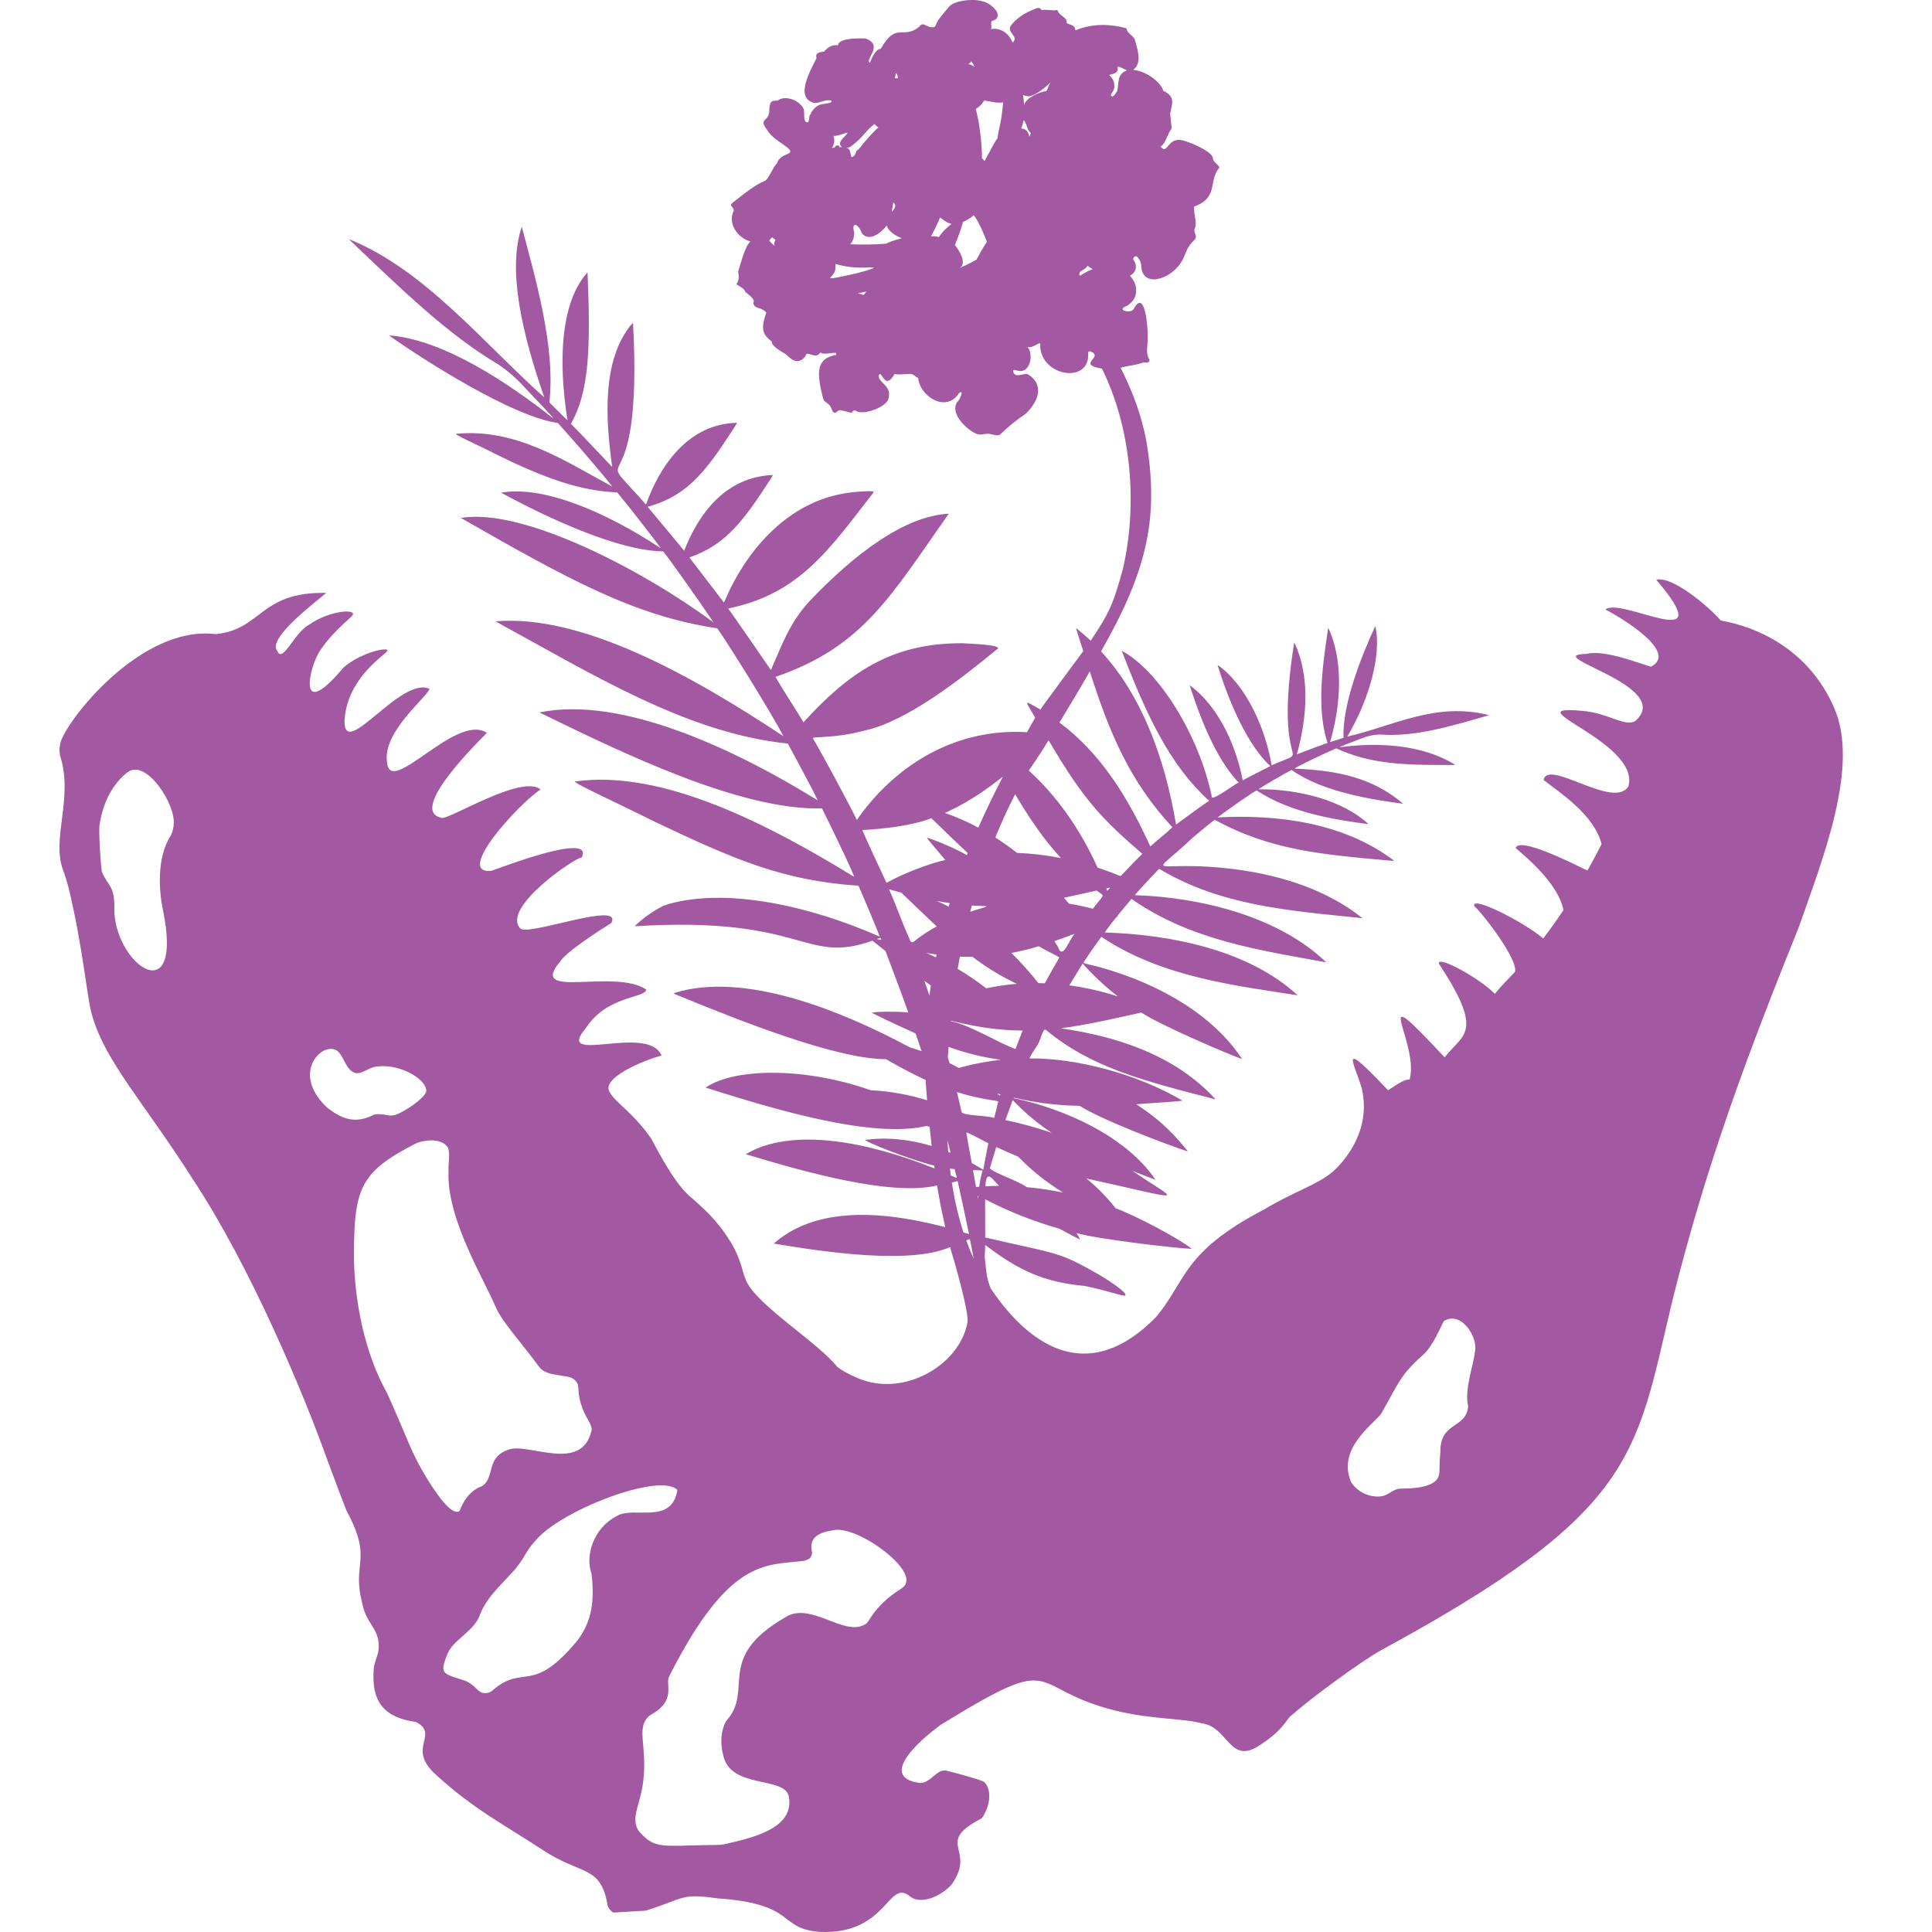 <svg width="65" height="65" viewBox="0 0 65 65" fill="none" xmlns="http://www.w3.org/2000/svg">
<path d="M61.695 23.784C60.828 21.823 59.097 21.088 57.895 20.876C57.454 20.375 56.261 19.373 55.722 19.503C57.948 22.114 54.535 20.057 54.013 20.508C54.075 20.526 56.59 21.886 55.546 22.431C55.077 22.295 53.98 21.851 53.369 21.999C51.746 22.049 56.377 23.069 55.014 24.259C54.652 24.464 54.12 23.988 53.232 23.916C50.815 23.693 55.211 24.962 54.784 26.459C54.292 27.25 52.081 25.513 51.931 26.241C52.478 26.668 53.629 27.404 53.884 28.397C53.739 28.683 53.581 28.981 53.409 29.288C52.897 29.044 51.112 28.137 50.993 28.532C51.459 28.925 52.436 29.774 52.6 30.619C52.388 30.938 52.162 31.258 51.921 31.572C51.193 30.97 49.462 30.112 49.603 30.49C49.831 30.665 51.071 32.258 50.973 32.693C50.708 32.976 50.504 33.171 50.294 33.436C49.749 32.889 48.362 32.138 48.408 32.417C49.963 34.783 49.217 34.777 48.603 35.574C45.934 32.707 47.768 35.05 47.426 36.321C47.26 36.309 47.073 36.439 46.699 36.681C44.946 34.823 45.594 35.81 45.82 36.638C46.145 38.077 45.185 39.116 44.836 39.424C44.284 39.884 43.584 40.06 42.521 40.696C39.762 42.138 39.928 43.076 38.894 44.31C36.69 46.56 34.724 45.414 33.331 43.349C33.17 42.95 33.184 42.725 33.129 42.279C33.137 42.157 33.143 42.057 33.145 41.883C34.268 42.742 35.124 43.141 36.495 43.264C37.3 43.425 37.858 43.654 37.864 43.574C37.909 43.49 37.41 43.145 36.974 42.883C35.592 42.097 35.669 42.217 33.148 41.634C33.148 41.307 33.139 40.905 33.143 40.348C33.94 40.762 34.778 41.094 35.644 41.339C36.005 41.536 36.338 41.71 36.336 41.697C36.303 41.623 36.263 41.552 36.215 41.485C36.987 41.704 39.724 42.014 40.098 42.015C39.687 41.685 38.21 40.891 37.536 40.654C37.247 40.284 36.917 39.946 36.551 39.649C40.071 40.426 39.683 40.471 38.102 39.395C38.509 39.555 38.871 39.695 38.873 39.69C37.915 38.26 35.852 37.307 34.102 36.947C34.103 36.94 34.105 36.934 34.108 36.929C34.833 37.101 35.576 37.194 36.323 37.205C37.06 37.675 39.245 38.505 39.952 38.736C39.996 38.762 39.814 38.544 39.637 38.346C39.147 37.806 38.765 37.505 38.226 37.15C38.946 37.1 39.856 37.044 39.775 37.024C38.283 36.145 36.238 35.591 34.634 35.61C34.786 35.265 34.916 35.258 35.057 34.788L35.127 34.65L35.182 34.645C36.692 35.899 38.393 36.341 40.755 36.951C40.854 36.972 40.895 37.001 40.882 36.968C39.503 35.474 37.533 34.863 35.683 34.595C36.512 34.496 37.562 34.253 38.4 34.066C39.085 34.518 41.335 35.47 41.791 35.634C40.846 34.191 39.093 33.136 37.078 32.561C36.847 32.488 36.547 32.442 36.451 32.395C36.446 32.368 36.902 31.726 37.052 31.516C39.092 32.89 41.642 33.168 43.658 33.486C42.028 31.98 39.447 31.444 37.18 31.373C37.166 31.361 37.319 31.152 37.554 30.862C37.594 30.843 37.615 30.83 37.613 30.826C37.606 30.821 37.599 30.818 37.591 30.816C37.699 30.681 37.95 30.383 38.068 30.243C40.065 31.641 42.397 31.97 44.621 32.377C43.03 30.841 40.407 30.187 38.182 30.117L38.221 30.067C38.334 29.932 38.789 29.442 38.997 29.229C41.064 30.468 43.326 30.635 45.837 30.89C44.741 30.012 43.263 29.462 41.51 29.24C38.731 28.893 38.557 29.674 40.137 28.175C40.472 27.9 40.855 27.564 40.88 27.587C42.773 28.617 44.494 28.751 46.807 28.958C46.883 28.958 46.928 28.986 46.873 28.935C45.182 27.666 42.966 27.397 40.965 27.5C41.335 27.218 42.246 26.585 42.281 26.595C43.446 27.368 45.009 27.59 46.044 27.728C45.201 26.942 43.723 26.542 42.338 26.554C42.522 26.427 43.213 26.029 43.455 25.904C44.505 26.654 46.199 26.907 47.206 27.041C46.196 26.172 45.006 25.919 43.584 25.861C43.558 25.861 43.557 25.849 43.654 25.796C43.987 25.621 44.636 25.313 44.957 25.178C46.018 25.663 47.034 25.743 48.613 25.737C48.829 25.734 48.988 25.744 48.947 25.725C47.84 25.036 46.322 24.969 45.078 25.141C45.077 25.141 45.076 25.141 45.075 25.141C45.075 25.141 45.074 25.141 45.073 25.141C45.063 25.126 45.45 24.977 45.818 24.839C46.013 24.759 46.222 24.716 46.433 24.712C47.604 24.8 48.802 24.437 50.1 24.062C48.306 23.602 46.883 24.425 45.328 24.781C46.033 23.601 46.5 22.039 46.27 21.063C45.784 22.112 45.157 23.721 45.201 24.822C45.112 24.849 44.794 24.956 44.749 24.966C45.147 23.616 45.175 22.145 44.687 21.12C44.407 22.893 44.353 24.033 44.664 24.995C44.455 25.065 44.158 25.178 43.631 25.379C43.987 24.112 44.072 22.713 43.542 21.611C42.808 26.26 44.293 25.068 42.782 25.749C42.592 24.576 41.948 23.052 40.963 22.371L40.989 22.458C41.397 23.752 42.018 25.119 42.74 25.775C42.557 25.862 41.996 26.156 41.809 26.252C41.586 25.087 41.002 23.769 40.027 23.054L40.053 23.142C40.513 24.557 41.034 25.658 41.676 26.332C41.522 26.378 40.704 27.031 40.765 26.774C40.331 24.715 38.977 22.553 37.74 21.894C38.6 24.14 39.391 25.779 40.681 26.942C40.579 26.996 39.723 27.626 39.567 27.741C39.173 25.407 38.378 23.366 37.043 21.914C38.623 19.157 38.987 17.388 38.572 14.862C38.401 13.959 38.13 13.232 37.702 12.371C37.713 12.371 37.724 12.367 37.736 12.365C37.974 12.296 38.208 12.292 38.45 12.198C38.572 12.182 38.641 12.244 38.679 12.113C38.521 11.883 38.629 11.61 38.614 11.283C38.618 11.036 38.525 9.685 38.143 10.393C38.058 10.551 37.639 10.457 37.811 10.34C38.331 10.122 38.32 9.588 38.013 9.274C38.234 9.164 38.278 8.922 38.126 8.731C38.122 8.657 38.214 8.554 38.294 8.68C38.369 8.793 38.371 8.789 38.395 8.929C38.419 9.705 39.352 9.404 39.712 8.864C39.947 8.521 39.844 8.393 40.205 8.053C40.291 7.908 40.161 7.871 40.186 7.712C40.297 7.512 40.153 7.226 40.176 6.949C41.007 6.653 40.651 6.075 41.015 5.654C41.059 5.567 40.804 5.473 40.805 5.311C40.776 5.125 40.235 4.858 39.869 4.746C39.263 4.535 39.303 5.248 39.048 4.934C39.219 4.826 39.29 4.473 39.42 4.322C39.405 4.18 39.387 4.009 39.368 3.824C39.431 3.489 39.563 3.256 39.135 3.052C39.06 2.765 38.55 2.378 38.121 2.352C38.435 2.123 38.273 1.682 38.182 1.333C38.11 1.175 37.926 1.135 37.895 0.949C37.392 0.818 36.787 0.767 36.182 1.021C36.161 0.825 36.021 0.85 35.886 0.777C35.925 0.571 35.628 0.546 35.576 0.334C35.432 0.375 35.208 0.306 35.039 0.339C35.008 0.295 34.995 0.245 34.873 0.278C34.48 0.421 34.175 0.627 34 0.875C33.871 1.114 34.302 1.227 34.066 1.431C33.937 1.094 33.626 0.919 33.33 0.98C33.405 0.922 33.282 0.705 33.401 0.698C33.833 0.549 33.337 0.088 33.041 0.042C32.734 -0.057 32.025 0.017 31.887 0.281C31.768 0.413 31.64 0.579 31.562 0.68C31.554 0.697 31.5 0.803 31.452 0.904C31.175 0.986 31.079 0.675 30.922 0.904C30.373 1.347 30.155 0.714 29.632 1.643L29.616 1.646C29.454 1.65 29.296 2.017 29.274 2.115C29.053 2.038 29.767 1.51 29.11 1.293C29.017 1.296 28.215 1.25 28.192 1.524C28.015 1.488 27.831 1.602 27.729 1.732C27.636 1.76 27.408 1.743 27.472 1.95C27.315 2.295 26.698 3.297 27.394 3.463C27.584 3.479 27.734 3.339 27.964 3.38C28.044 3.489 27.718 3.472 27.571 3.529C27.45 3.562 27.3 3.747 27.282 3.815C27.277 3.824 27.274 3.832 27.27 3.841C27.206 3.903 27.241 4.021 27.188 4.111C26.997 4.167 27.082 3.729 27.037 3.666C26.9 3.367 26.41 3.186 26.16 3.386C25.953 3.379 25.882 3.401 25.88 3.779C25.83 4.112 25.508 3.979 25.825 4.396C26.049 4.778 26.841 5.041 26.506 5.175C26.355 5.239 26.193 5.31 26.134 5.507C26.019 5.607 25.869 5.996 25.743 6.082C25.411 6.206 25.021 6.53 24.632 6.833C24.525 6.934 24.672 6.935 24.689 7.081C24.477 7.508 24.791 7.982 25.229 8.119L25.249 8.127C25.072 8.251 24.902 8.932 24.832 9.145C24.853 9.225 24.883 9.435 24.774 9.562C24.842 9.617 25.039 9.693 25.076 9.821C25.595 10.223 25.199 10.096 25.418 10.324C25.553 10.379 25.633 10.375 25.782 10.512C25.62 11 25.602 11.223 25.965 11.488C25.942 11.635 26.306 11.838 26.4 11.895C26.552 11.99 26.638 12.174 26.883 12.142C27.029 12.093 27.073 12.024 27.137 11.908C27.249 11.87 27.468 12.078 27.602 11.855C27.723 11.986 28.23 11.767 28.119 11.942C27.445 12.063 27.477 12.557 27.687 13.384C27.739 13.595 27.895 13.496 27.996 13.805C28.103 14.015 28.18 13.755 28.291 13.805C28.42 13.826 28.595 13.881 28.654 13.889C28.685 13.872 28.686 13.788 28.787 13.816C29.022 14.001 29.891 13.685 29.899 13.371C29.999 12.977 29.55 12.878 29.562 12.633C29.669 12.386 29.745 13.198 30.101 12.576C30.176 12.62 30.48 12.584 30.625 12.578C30.768 12.595 30.805 12.696 30.89 12.715C30.945 13.332 31.825 13.902 32.26 13.234C32.448 13.066 32.307 13.448 32.193 13.54C31.942 13.965 32.638 14.545 32.89 14.606C33.044 14.65 33.102 14.572 33.307 14.6C33.472 14.633 33.572 14.687 33.67 14.6C33.925 14.349 34.205 14.124 34.504 13.926C34.984 13.47 35.113 12.908 34.582 12.594C34.45 12.527 34.155 12.757 34.085 12.495C34.085 12.435 34.13 12.438 34.197 12.46C34.691 12.628 34.78 11.855 34.562 11.673C34.803 11.745 35.041 11.37 34.996 11.669C35.073 12.698 36.686 12.903 36.609 11.882C36.617 11.838 36.606 11.815 36.687 11.82C37.173 12.028 36.184 12.245 37.074 12.403C38.096 14.469 38.267 17.055 37.775 19.153C37.434 20.423 37.26 20.698 36.696 21.557C36.584 21.447 36.175 21.092 36.205 21.141C36.202 21.145 36.31 21.486 36.445 21.906C36.273 22.141 36.085 22.39 35.881 22.669C35.499 23.193 35.204 23.576 35.004 23.872C34.402 23.533 34.477 23.53 34.828 24.147C34.759 24.262 34.716 24.344 34.553 24.634C32.241 24.494 30.238 25.64 28.908 27.471L28.83 27.587C28.502 26.925 27.631 25.312 27.368 24.872C27.349 24.838 27.339 24.82 27.418 24.811C28.19 24.771 28.567 24.718 29.137 24.566C30.516 24.26 32.356 22.824 33.514 21.867C33.859 21.697 32.722 21.663 32.387 21.641C29.985 21.628 28.551 22.637 27.032 24.301C26.783 23.873 26.297 23.152 26.093 22.773C29.034 21.756 29.944 20.089 31.92 17.282C30.415 17.365 28.739 18.648 27.233 20.228C26.553 20.971 26.306 21.704 25.937 22.544C25.73 22.248 24.627 20.632 24.494 20.472C26.888 19.991 27.898 18.487 29.358 16.608C29.384 16.564 29.402 16.549 29.389 16.539C29.289 16.5 28.59 16.553 28.304 16.62C26.395 16.981 25.068 18.614 24.402 20.172C24.39 20.206 24.373 20.238 24.353 20.268C24.136 19.99 23.411 19.034 23.193 18.755C24.42 18.327 25.004 17.545 25.954 16.072L26.003 15.98C24.418 16.046 23.511 17.266 23.018 18.528C22.777 18.239 22.032 17.336 21.787 17.049C23.23 16.664 23.853 15.686 24.747 14.316L24.797 14.223L24.653 14.231C23.087 14.342 22.174 15.735 21.734 16.975C19.675 14.645 21.659 17.57 21.298 10.861L21.191 10.977C20.299 12.137 20.346 13.932 20.597 15.711C19.888 14.962 19.482 14.534 19.207 14.258C19.826 13.177 19.873 11.704 19.767 9.163C18.876 10.144 18.767 12.087 19.093 14.142C19.058 14.113 18.592 13.646 18.482 13.538C18.703 11.644 17.968 9.211 17.555 7.626C17.058 9.097 17.579 11.253 18.311 13.369C16.244 11.526 14.284 9.066 11.733 8.043C13.45 9.679 15.047 11.249 16.773 12.265C17.081 12.475 17.364 12.721 17.615 12.996C18.11 13.514 18.631 14.065 18.613 14.076C17.105 12.886 14.909 11.414 13.083 11.283C14.286 12.132 17.238 14.017 18.77 14.232C19.272 14.795 20.028 15.65 20.604 16.373C18.967 15.483 17.347 14.406 15.361 14.594C15.184 14.581 16.06 14.96 16.642 15.261C18.304 16.084 19.526 16.521 20.765 16.565C21.094 16.959 21.999 18.115 22.231 18.445C20.376 17.217 18.27 16.324 16.859 16.576C18.51 17.473 20.829 18.532 22.306 18.55C22.362 18.577 23.537 20.239 24.011 20.945C21.722 19.243 17.626 17.068 15.506 17.425C19.192 19.535 21.359 20.72 24.132 21.14C24.53 21.698 26.006 24.075 26.355 24.767C23.201 22.679 19.551 20.659 16.668 20.904C19.962 22.703 23.139 24.676 26.506 25.016C26.804 25.565 27.343 26.567 27.513 26.928C24.809 25.256 20.945 23.393 18.147 23.969C20.901 25.313 24.914 27.276 27.655 27.197C27.952 27.788 28.807 29.564 28.726 29.494C25.872 27.745 22.293 25.877 19.356 26.291C19.103 26.256 21.002 27.129 22.007 27.637C24.77 28.95 26.37 29.629 28.883 29.799C29.084 30.256 29.637 31.567 29.59 31.508C27.168 30.449 24.744 29.986 22.976 30.305C22.523 30.385 22.299 30.485 22.298 30.486C21.95 30.663 21.63 30.892 21.35 31.163C27.115 30.805 27.027 32.474 29.353 31.649C29.447 31.725 29.608 31.853 29.792 31.999C30.035 32.642 30.328 33.418 30.56 34.067C30.278 34.026 29.5 34.03 29.34 34.069C29.317 34.082 30.128 34.465 30.805 34.769L31.006 35.366C30.871 35.318 30.739 35.274 30.608 35.235C28.267 33.98 25.042 32.687 22.716 33.399C22.625 33.437 22.703 33.437 22.731 33.457C24.896 34.346 28.126 35.632 29.807 35.635C30.23 35.879 30.75 36.156 31.142 36.334C31.154 36.538 31.171 36.771 31.191 37.017C30.575 36.825 29.936 36.711 29.291 36.679C27.137 35.918 24.747 35.907 23.738 36.591C26.201 37.371 29.348 38.301 31.172 37.883L31.275 37.908C31.294 38.094 31.319 38.311 31.346 38.555C30.587 38.326 29.797 38.249 29.096 38.355C29.547 38.617 31.05 39.138 31.43 39.215C31.435 39.247 31.44 39.279 31.444 39.312C29.204 38.415 26.651 37.906 25.088 38.832C27.013 39.41 29.947 40.253 31.527 39.885C31.63 40.48 31.627 40.494 31.803 41.287C29.299 40.632 27.315 40.714 26.032 41.838C27.756 42.13 30.627 42.547 31.963 41.957C32.081 42.331 32.635 44.237 32.545 44.513C32.272 45.95 30.35 47.059 28.795 46.337C28.537 46.221 28.341 46.127 28.155 45.973C27.523 45.172 25.46 43.905 25.107 43.095C24.952 42.738 24.941 42.39 24.595 41.806C24.076 40.968 23.642 40.649 23.29 40.316C22.768 39.928 22.199 38.853 21.92 38.325C21.358 37.485 20.678 37.069 20.527 36.764C20.16 36.276 21.703 35.656 22.258 35.513C21.794 34.425 18.627 35.871 19.706 34.595C20.431 33.479 21.703 33.594 21.743 33.292C20.668 32.571 17.772 33.648 18.828 32.371C19.045 32.021 20.14 31.322 20.567 31.052C20.98 30.284 17.743 31.514 17.506 31.235C16.85 30.549 19.368 28.836 19.571 28.849C20.018 27.942 16.638 29.274 16.525 29.3C15.276 29.409 17.48 27.015 18.186 26.562C17.559 26.023 15.032 27.634 14.847 27.513C13.673 27.262 16.285 24.77 16.38 24.655C15.34 23.97 13.113 26.858 13.022 25.641C12.862 24.636 14.335 23.487 14.453 23.178C13.49 22.723 11.563 25.616 11.591 24.245C11.664 22.9 12.805 22.133 13.001 21.936C13.245 21.723 12.199 21.901 11.562 22.453C9.939 24.389 10.413 22.385 10.781 21.87C11.267 21.163 11.83 20.785 11.873 20.679C11.953 20.483 11.07 20.544 10.404 21.015C9.902 21.277 9.51 22.328 9.334 21.909C8.924 21.472 10.88 20.064 10.971 19.948C8.736 19.901 8.813 21.187 7.254 21.334C4.714 21.023 2.196 24.291 2.029 25.005C2.002 25.162 1.985 25.209 2.019 25.414C2.485 26.856 1.71 28.223 2.131 29.296C2.195 29.471 2.251 29.648 2.297 29.828C2.8 31.876 2.94 33.714 3.107 34.188C3.556 35.736 4.838 37.083 6.501 39.695C8.43 42.619 10.197 46.846 10.987 49.048C11.265 49.791 11.487 50.4 11.661 50.829C12.564 52.514 11.822 52.541 12.186 53.932C12.307 54.583 12.678 54.737 12.736 55.252C12.775 55.63 12.633 55.783 12.577 56.104C12.472 57.295 12.958 57.789 13.991 57.933C14.813 58.361 13.65 58.793 14.661 59.704C15.954 60.893 17.074 61.452 18.255 62.239C19.58 63.109 20.217 62.742 20.444 64.113C20.479 64.211 20.546 64.293 20.634 64.347L21.716 64.282C23.048 63.874 22.872 63.687 24.14 63.869C26.845 64.052 26.144 64.895 27.592 64.997C29.881 65.092 29.876 63.154 30.631 63.816C30.727 63.884 30.841 63.92 30.958 63.92C31.303 63.929 31.721 63.725 32.008 63.412C32.887 62.194 31.392 62.027 33.029 61.175C33.284 60.828 33.394 60.277 33.136 59.975C33.113 59.954 33.088 59.937 33.06 59.925C32.89 59.85 31.811 59.547 31.793 59.568C31.522 59.534 31.288 59.988 30.965 59.988C29.433 59.796 31.117 58.406 31.672 58.016C35.765 55.5 34.469 56.795 37.537 57.554C38.77 57.855 39.765 57.8 40.459 57.984C41.305 58.115 41.367 59.305 42.28 58.78C43.207 58.215 43.277 57.818 43.465 57.701C44.11 57.126 45.793 55.894 46.451 55.528C55.024 50.876 55.022 49.016 56.237 43.873C57.414 39.096 58.888 35.243 60.522 31.185C61.332 28.866 62.582 25.753 61.695 23.784ZM26.052 8.239C26.057 8.253 26.063 8.267 26.071 8.28C26.007 8.229 25.948 8.173 25.895 8.111L25.883 8.099C25.904 8.05 25.941 8.01 25.988 7.985C25.998 7.995 26.007 8.005 26.018 8.014L26.087 8.071C26.064 8.13 26.033 8.177 26.052 8.239ZM30.13 2.451C30.186 2.479 30.281 2.697 30.108 2.621C30.114 2.565 30.144 2.548 30.13 2.451ZM30.053 6.808C30.171 6.895 30.116 7.007 30.004 7.129C30.016 7.046 30.033 6.939 30.053 6.808ZM28.8 4.788C29.065 4.562 29.149 4.381 29.419 4.174C29.456 4.21 29.5 4.249 29.551 4.294C29.451 4.353 29.045 4.811 28.882 5.033C28.794 5.047 28.819 5.137 28.745 5.229C28.54 5.427 28.704 4.998 28.472 4.974C28.624 4.944 28.584 4.969 28.798 4.788H28.8ZM27.998 4.963C28.036 4.905 28.059 4.84 28.066 4.771C28.073 4.703 28.064 4.634 28.04 4.57C28.164 4.598 28.512 4.433 28.518 4.471C28.432 4.614 28.128 4.787 28.327 4.951C28.3 4.951 28.272 4.951 28.244 4.951C28.245 4.941 28.243 4.931 28.238 4.923C28.215 4.879 28.116 4.871 28.081 4.966C28.049 4.97 28.017 4.975 27.986 4.979C27.988 4.974 27.993 4.968 27.996 4.963H27.998ZM29.059 9.927C29.009 9.909 28.962 9.895 28.922 9.883L28.867 9.861C28.961 9.848 29.056 9.831 29.152 9.808C29.117 9.844 29.085 9.884 29.057 9.927H29.059ZM28.535 9.258C28.204 9.329 28.038 9.365 27.989 9.361C27.966 9.359 27.944 9.358 27.921 9.358C28.142 9.112 28.097 9.113 28.11 8.88C28.608 9.026 28.955 9.008 29.34 8.997C29.601 8.994 28.86 9.193 28.535 9.258ZM30.241 8.043C30.092 8.08 29.947 8.132 29.808 8.199C29.407 8.23 29.005 8.236 28.603 8.217C28.699 8.137 28.78 7.872 28.717 7.735C28.673 7.421 28.924 7.599 28.982 7.827C29.199 8.133 29.573 7.912 29.843 7.582C29.84 7.724 30.08 7.923 30.341 8.015C30.302 8.024 30.268 8.034 30.241 8.043ZM32.592 2.148C32.628 2.131 32.657 2.101 32.672 2.065C32.723 2.116 32.762 2.179 32.784 2.249C32.721 2.2 32.647 2.168 32.568 2.154C32.577 2.153 32.585 2.151 32.592 2.148ZM32.445 2.142C32.464 2.14 32.484 2.141 32.502 2.146C32.477 2.145 32.451 2.145 32.425 2.146C32.431 2.144 32.438 2.143 32.445 2.142ZM31.679 7.853C31.643 7.897 31.613 7.94 31.587 7.977C31.501 7.953 31.412 7.943 31.323 7.948C31.436 7.742 31.538 7.531 31.629 7.315C31.709 7.37 31.85 7.507 32.013 7.529C31.94 7.606 31.842 7.649 31.679 7.853ZM32.183 9.064C32.196 9.055 32.209 9.049 32.224 9.045L32.183 9.064ZM32.995 8.475C32.947 8.562 32.898 8.65 32.851 8.737C32.666 8.841 32.475 8.935 32.28 9.018C32.55 8.87 32.277 8.431 32.126 8.242C32.232 7.988 32.325 7.73 32.402 7.466C32.533 7.409 32.656 7.332 32.764 7.239C32.958 7.509 33.107 7.883 33.204 8.138C33.128 8.246 33.058 8.359 32.995 8.475ZM33.711 3.803C33.648 4.29 33.615 4.244 33.557 4.665C33.525 4.665 33.287 5.115 33.124 5.418C33.097 5.383 33.068 5.351 33.036 5.322C33.046 4.956 32.962 4.125 32.828 3.667C32.961 3.577 32.986 3.565 33.11 3.386C33.304 3.399 33.508 3.479 33.75 3.447C33.741 3.546 33.729 3.664 33.711 3.803ZM34.633 4.6C34.601 4.454 34.539 4.335 34.357 4.322C34.394 4.233 34.421 4.14 34.437 4.045C34.55 4.133 34.537 4.369 34.68 4.475C34.664 4.52 34.648 4.562 34.633 4.6ZM35.211 3.06C34.982 3.086 34.483 3.305 34.452 3.55C34.452 3.547 34.452 3.544 34.452 3.541C34.451 3.425 34.438 3.31 34.414 3.197C34.483 3.225 34.557 3.24 34.632 3.241C34.862 3.197 35.183 2.935 35.339 2.774C35.299 2.848 35.258 2.944 35.211 3.06ZM36.32 9.266C36.262 9.095 36.538 9.087 36.586 8.936C36.641 8.981 36.7 9.022 36.762 9.059C36.499 9.139 36.362 9.297 36.32 9.263V9.266ZM37.589 3.054C37.562 3.089 37.523 3.198 37.425 3.249C37.296 3.216 37.455 3.118 37.49 2.954C37.498 2.743 37.455 2.666 37.313 2.517C37.921 2.43 37.279 2.055 37.917 2.368C37.571 2.492 37.652 2.777 37.589 3.054ZM5.49 30.654C6.155 33.965 3.961 32.555 3.847 30.698C3.873 29.78 3.676 29.888 3.428 29.337C3.376 29.008 3.327 28.087 3.343 27.794C3.481 26.788 3.966 26.218 4.318 25.962C4.945 25.562 5.902 27.054 5.845 27.713C5.842 27.851 5.808 27.987 5.746 28.111C5.258 28.862 5.348 30.007 5.49 30.654ZM10.995 37.254C9.702 36.022 10.971 34.924 11.399 35.404C11.576 35.595 11.641 35.941 11.877 36.068C12.142 36.217 12.368 35.893 12.726 35.878C13.504 35.791 14.418 36.356 14.335 36.742C14.243 36.978 13.635 37.382 13.337 37.497C13.063 37.6 12.945 37.434 12.586 37.501C11.988 37.802 11.556 37.693 10.994 37.256L10.995 37.254ZM14.37 49.752C13.819 48.854 13.766 48.518 13.026 46.876C12.253 45.503 11.938 43.761 11.909 42.389C11.903 39.985 12.077 39.45 14.011 38.46C14.184 38.384 14.85 38.235 15.076 38.622C15.152 38.838 15.069 39.248 15.09 39.428C15.025 41.001 16.293 43.055 16.69 44.002C16.905 44.483 17.496 45.115 18.148 45.998C18.407 46.341 19.11 46.224 19.309 46.406C19.548 46.606 19.389 46.69 19.537 47.209C19.68 47.699 19.901 47.861 19.907 48.097C19.602 49.58 17.792 48.531 17.117 48.768C16.316 49.03 16.675 49.742 16.197 50.008C15.779 50.166 15.576 50.541 15.462 50.83C15.184 51.055 14.561 50.055 14.37 49.752ZM20.776 50.992C19.952 51.403 19.683 52.356 19.901 52.941C20.003 53.835 19.925 54.538 19.424 55.196C17.878 57.062 17.622 55.945 16.556 56.885C16.513 56.917 16.464 56.94 16.412 56.952C16.359 56.965 16.305 56.966 16.252 56.956C16.058 56.919 16.049 56.751 15.69 56.562C14.945 56.304 14.758 56.367 15.044 55.671C15.211 55.199 15.874 54.928 16.111 54.416C16.341 53.776 16.747 53.44 17.313 52.817C17.731 52.305 17.644 52.241 18.01 51.838C18.849 50.814 22.207 49.525 22.791 50.129C22.597 51.311 21.345 50.671 20.776 50.992ZM30.487 53.234C30.44 53.445 30.249 53.444 29.834 53.806C29.323 54.25 29.274 54.529 29.124 54.638C28.41 55.101 27.266 53.843 26.403 54.423C24.041 55.795 25.382 56.846 24.437 57.893C24.244 58.228 24.224 58.679 24.337 59.073C24.584 60.195 26.421 59.753 26.538 60.443C26.751 61.556 25.182 61.856 24.355 62.051C24.171 62.081 24.151 62.065 23.295 62.086C22.107 62.13 21.939 62.097 21.494 61.609C21.177 61.138 21.589 60.696 21.657 59.767C21.736 58.88 21.517 58.356 21.67 57.968C21.714 57.861 21.786 57.769 21.879 57.701C22.783 57.216 22.369 56.667 22.512 56.402C24.544 52.386 25.77 52.674 27.051 52.513C27.209 52.455 27.283 52.452 27.326 52.247C27.176 51.69 27.62 51.548 28.017 51.486C28.756 51.295 30.644 52.631 30.487 53.234ZM33.171 39.91H33.151C33.187 39.298 33.396 39.692 33.611 39.896C33.459 39.898 33.311 39.904 33.171 39.911V39.91ZM32.696 35.818C32.544 35.854 32.361 35.9 32.256 35.931C32.153 35.873 32.05 35.818 31.947 35.767C31.93 35.708 31.91 35.642 31.889 35.57C31.896 35.455 31.905 35.338 31.913 35.22C32.484 35.429 33.077 35.576 33.68 35.657C33.349 35.691 33.02 35.745 32.696 35.819V35.818ZM33.658 36.819L33.644 36.864L33.542 36.786L33.658 36.819ZM33.344 37.01C33.425 37.019 33.506 37.034 33.585 37.053C33.589 37.058 33.502 37.407 33.449 37.611C33.088 37.507 32.351 37.546 32.348 37.395C32.338 37.352 32.26 37.014 32.195 36.742C32.571 36.861 32.955 36.95 33.344 37.01V37.01ZM35.76 40.122C35.357 40.038 34.95 39.977 34.54 39.94C34.259 39.726 33.52 39.5 33.303 39.312C33.315 39.249 33.427 38.883 33.52 38.589C33.765 38.706 34.011 38.815 34.259 38.916C34.676 39.353 35.147 39.731 35.76 40.122ZM34.222 37.164C34.576 37.518 34.965 37.835 35.383 38.112C34.874 37.936 34.353 37.793 33.825 37.684C33.866 37.565 34.022 37.143 34.07 37.014L34.222 37.164ZM34.301 34.94C34.236 35.111 34.173 35.269 34.165 35.294C33.546 35.068 32.677 34.504 31.99 34.355C31.99 34.35 31.99 34.344 31.99 34.339C32.855 34.558 33.615 34.667 34.402 34.672C34.385 34.728 34.347 34.828 34.301 34.941V34.94ZM32.717 32.191C33.181 32.544 33.681 32.848 34.209 33.1C33.863 33.127 33.519 33.177 33.18 33.251C32.874 33.013 32.553 32.794 32.219 32.595C32.243 32.457 32.267 32.32 32.294 32.184C32.436 32.191 32.577 32.194 32.717 32.192V32.191ZM32.641 30.675C32.661 30.604 32.68 30.534 32.7 30.464C32.809 30.477 33.127 30.479 33.205 30.492C33.13 30.535 32.792 30.619 32.641 30.676V30.675ZM35.521 32.423C35.427 32.58 35.27 32.869 35.152 33.081C35.08 33.079 35.009 33.077 34.937 33.076C34.655 32.721 34.352 32.382 34.029 32.061C34.34 32.002 34.647 31.927 34.949 31.836C35.11 31.936 35.479 32.115 35.636 32.207C35.603 32.282 35.565 32.354 35.521 32.424V32.423ZM35.6 31.866C35.562 31.802 35.52 31.735 35.475 31.664C35.674 31.595 35.912 31.508 36.156 31.416C35.962 31.617 35.752 32.324 35.6 31.866V31.866ZM36.506 32.508C36.844 32.877 37.214 33.217 37.61 33.525C37.078 33.351 36.531 33.226 35.976 33.151C35.987 33.132 36.403 32.452 36.425 32.417L36.506 32.508ZM36.976 30.31C36.926 30.37 36.847 30.472 36.767 30.573C36.486 30.5 36.216 30.442 35.961 30.402C35.904 30.333 35.848 30.265 35.795 30.203C36.06 30.148 36.486 30.055 36.9 29.961C37.09 30.125 37.185 30.079 36.976 30.311V30.31ZM37.253 29.974L37.223 29.89L37.355 29.86L37.253 29.974ZM35.79 24.066L35.793 24.061C35.912 23.867 36.068 23.609 36.209 23.37C36.235 23.327 36.266 23.275 36.331 23.164C36.355 23.124 36.384 23.073 36.438 22.98C36.493 22.887 36.573 22.747 36.665 22.587C37.332 24.685 38.022 26.297 39.441 27.831C39.287 27.996 38.898 28.293 38.701 28.479C37.947 26.821 37.031 25.343 35.644 24.308C35.69 24.23 35.739 24.15 35.79 24.066ZM34.609 25.921L34.612 25.924C34.838 25.603 35.03 25.306 35.278 24.905C36.5 26.991 37.134 27.6 38.433 28.728C38.355 28.795 37.971 29.19 37.702 29.476C37.444 29.37 37.186 29.275 36.927 29.191C36.337 27.88 35.534 26.755 34.609 25.922V25.921ZM34.904 27.888C35.146 28.231 35.41 28.559 35.694 28.869C35.207 28.772 34.714 28.714 34.218 28.694C33.978 28.507 33.734 28.334 33.486 28.176C33.721 27.602 33.952 27.112 34.154 26.721C34.474 27.26 34.659 27.541 34.904 27.887V27.888ZM32.442 27.02C32.856 26.781 33.167 26.576 33.743 26.129C33.42 26.745 33.147 27.321 32.915 27.844C32.554 27.649 32.178 27.484 31.789 27.35C32.013 27.252 32.231 27.142 32.442 27.02V27.02ZM29.493 31.596L29.626 31.552L29.651 31.619L29.493 31.596ZM29.822 29.699C29.673 29.363 29.149 28.269 29.014 27.927C29.765 27.884 30.662 27.784 31.336 27.528C31.751 27.932 32.355 28.515 32.55 28.694L32.554 28.699C32.545 28.723 32.535 28.746 32.526 28.77C32.23 28.586 31.479 28.265 31.183 28.182C31.176 28.192 31.464 28.537 31.805 28.934C31.236 29.055 30.343 29.415 29.91 29.658C29.886 29.68 29.855 29.694 29.822 29.699ZM31.269 33.496C31.224 33.365 31.163 33.179 31.101 33C31.174 33.054 31.247 33.106 31.318 33.156C31.299 33.272 31.283 33.385 31.269 33.496ZM31.489 32.208C31.38 32.156 31.271 32.107 31.162 32.062C31.279 32.081 31.395 32.099 31.509 32.114C31.502 32.146 31.495 32.177 31.489 32.208H31.489ZM30.86 31.589C30.736 31.687 30.688 31.751 30.628 31.657C30.3 30.92 30.086 30.286 29.907 29.919L30.327 30.033C30.609 30.309 31.173 30.851 31.516 31.17C31.286 31.291 31.067 31.432 30.86 31.589H30.86ZM31.52 30.313C31.658 30.338 31.805 30.361 31.953 30.383C31.94 30.426 31.927 30.465 31.916 30.503C31.784 30.434 31.652 30.371 31.52 30.313H31.52ZM31.874 38.354C31.907 38.486 31.945 38.633 31.983 38.785L31.902 38.752C31.892 38.62 31.882 38.488 31.874 38.353L31.874 38.354ZM31.959 39.316C32.013 39.323 32.066 39.329 32.12 39.335C32.171 39.648 32.297 39.685 31.987 39.547C31.979 39.467 31.969 39.392 31.96 39.313L31.959 39.316ZM32.024 39.785L32.219 39.737C32.323 40.203 32.545 41.232 32.601 41.519L32.414 41.464C32.24 40.915 32.109 40.352 32.025 39.782L32.024 39.785ZM32.507 41.734C32.545 41.715 32.585 41.699 32.626 41.688C32.634 41.688 32.693 41.994 32.759 42.348C32.67 42.155 32.586 41.95 32.507 41.731L32.507 41.734ZM32.904 40.359C32.91 40.306 32.863 40.214 32.911 40.242C32.907 40.283 32.905 40.322 32.903 40.356L32.904 40.359ZM32.948 39.884C32.948 39.898 32.944 39.913 32.942 39.928L32.837 39.934L32.736 39.371C32.843 39.368 32.95 39.371 33.057 39.379C33.011 39.544 32.975 39.712 32.95 39.881L32.948 39.884ZM32.856 39.222C32.803 39.19 32.748 39.159 32.693 39.129C32.62 38.736 32.51 38.114 32.51 38.103L32.545 38.105C32.701 38.172 33.041 38.359 33.252 38.462C33.198 38.715 33.13 39.089 33.08 39.354L32.856 39.222ZM49.619 45.493C49.572 45.947 49.26 46.75 49.395 47.314C49.321 48.095 48.437 47.807 48.459 48.875C48.412 49.302 48.453 49.525 48.402 49.661C48.275 50.052 47.518 50.084 47.138 50.081C46.91 50.081 46.744 50.265 46.548 50.326C46.168 50.415 45.698 50.243 45.456 49.864C44.974 48.736 46.203 47.923 46.469 47.561C47.069 46.508 47.103 46.279 47.852 45.605C48.176 45.346 48.455 44.677 48.573 44.449C49.172 44.075 49.747 45.017 49.62 45.49L49.619 45.493Z" fill="#A358A2"/>
</svg>

